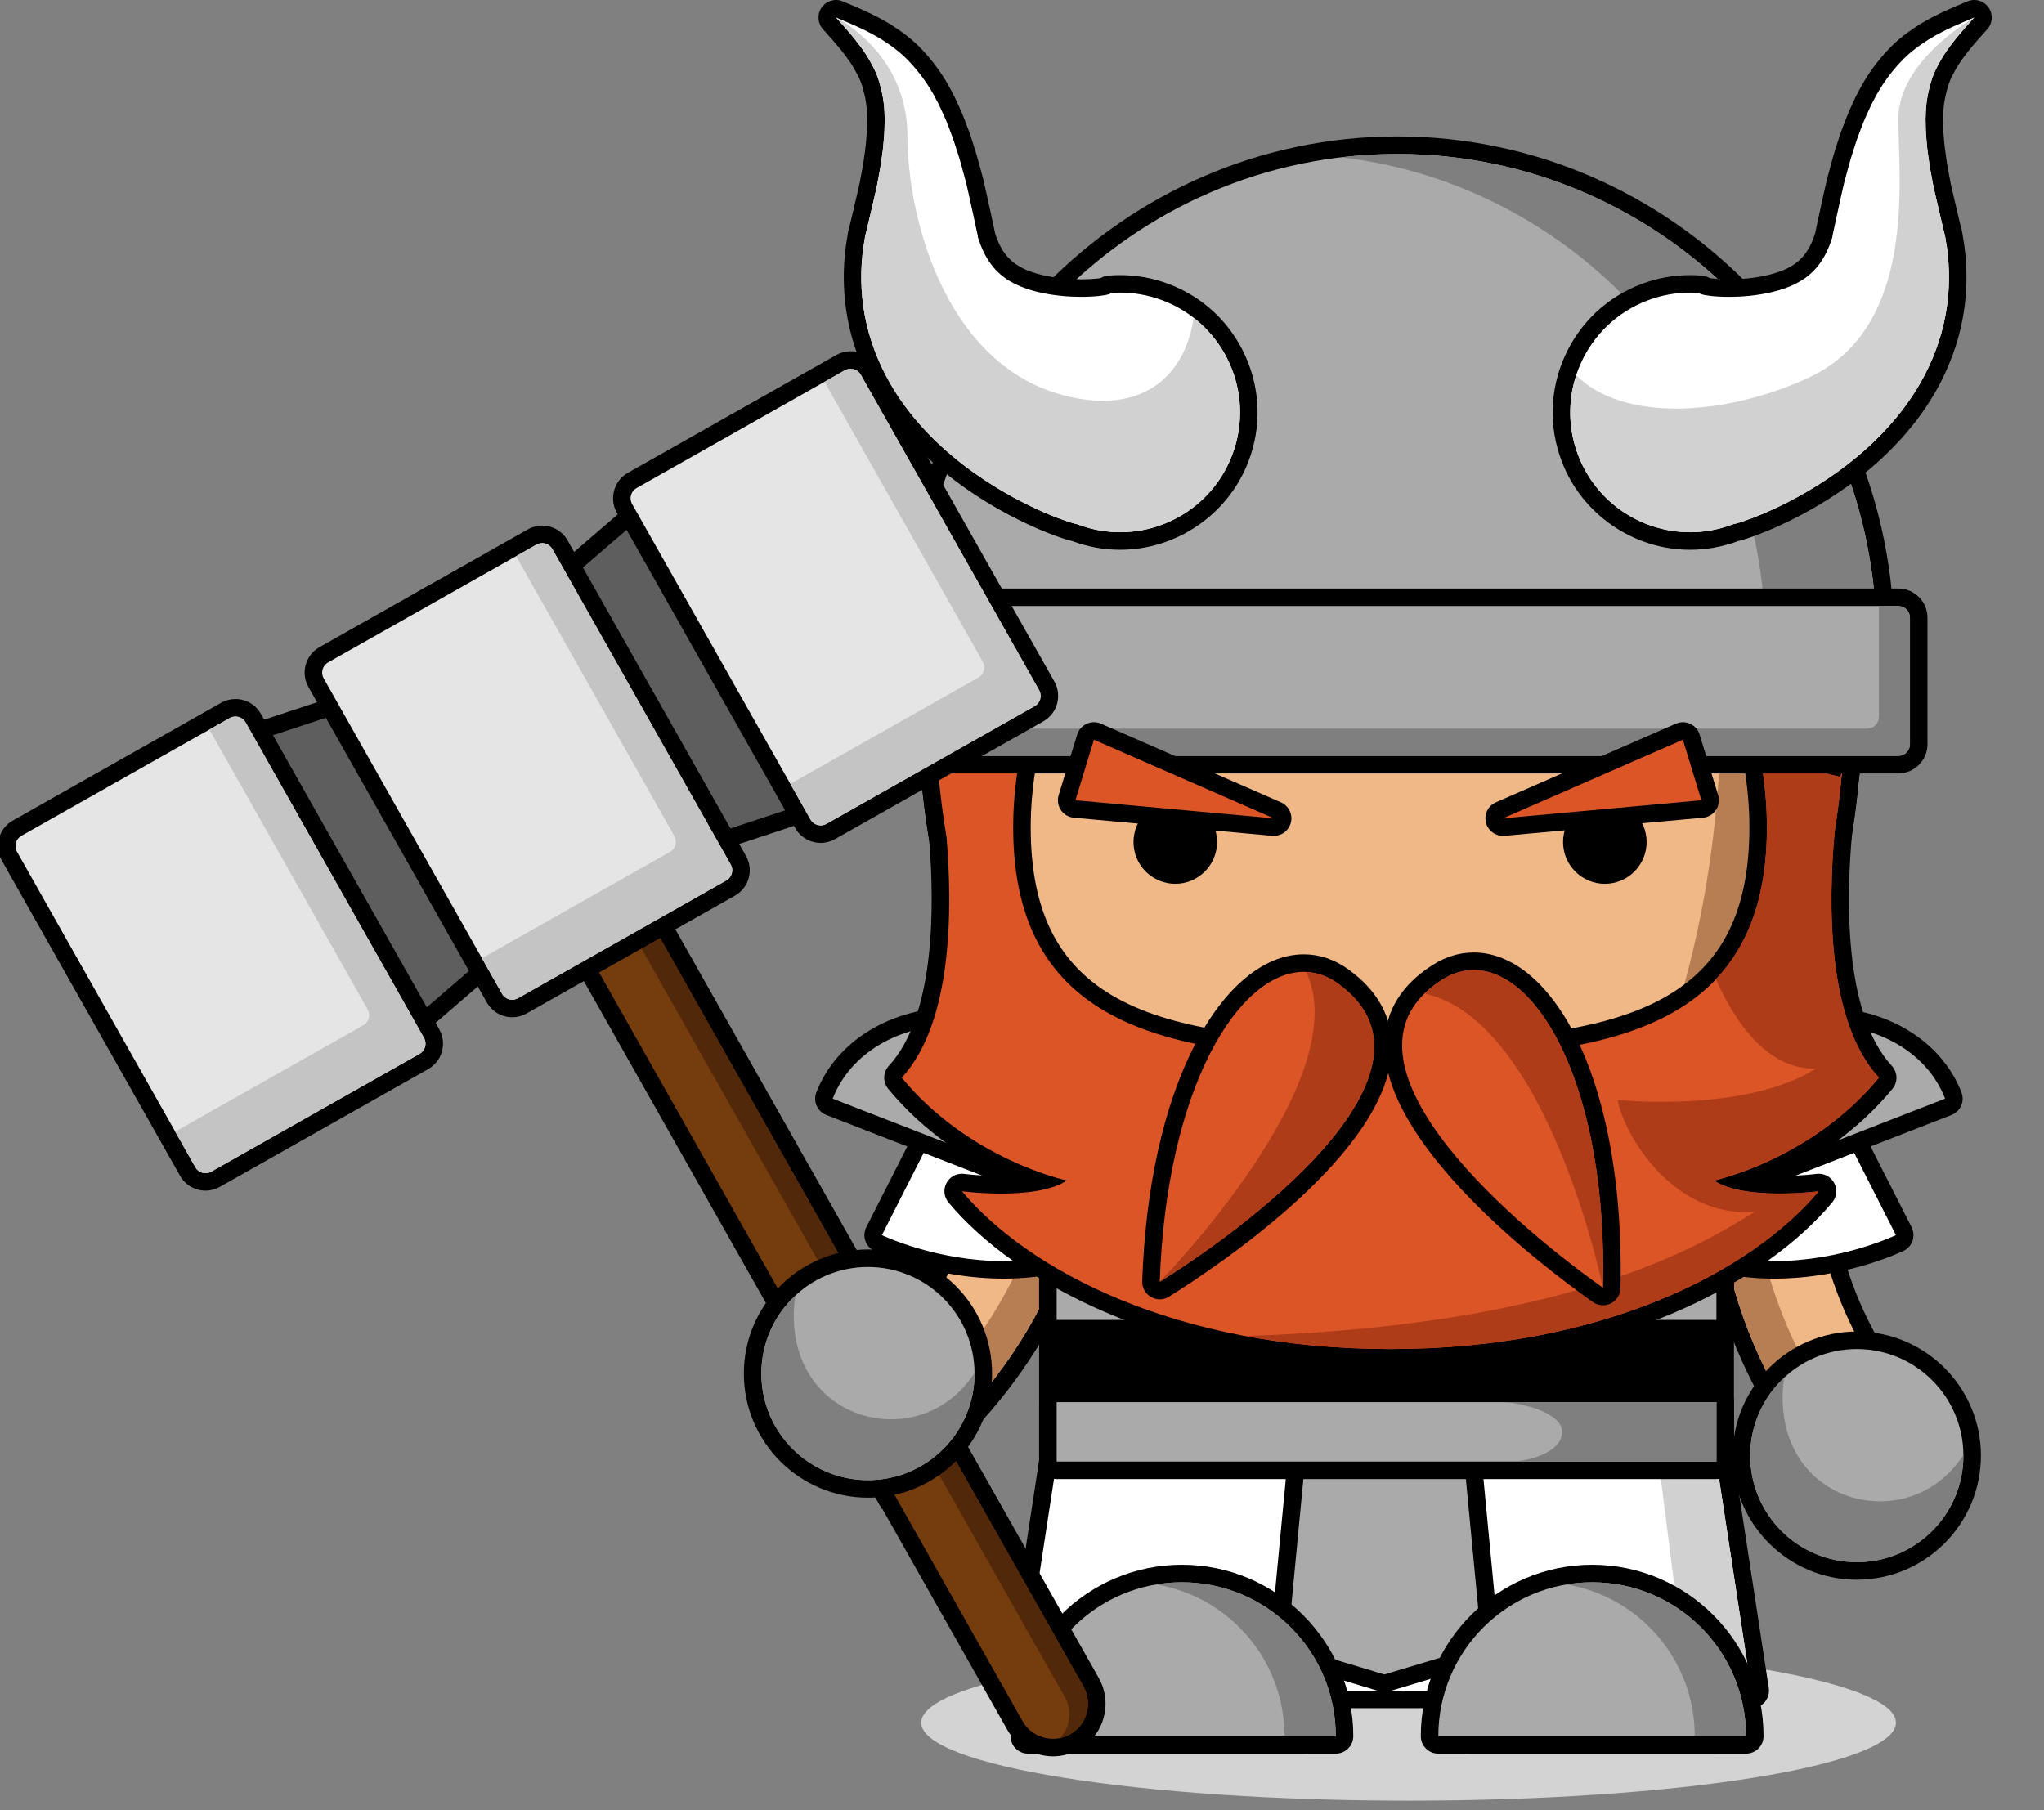<?xml version="1.0" standalone="no"?><!-- Generator: Gravit.io --><svg xmlns="http://www.w3.org/2000/svg" xmlns:xlink="http://www.w3.org/1999/xlink" style="isolation:isolate" viewBox="0 0 350 310" width="350" height="310"><rect x="0" y="0" width="350" height="310" fill="#808080" stroke="none"/><defs><clipPath id="_clipPath_r3i7T8o2gem48qRK1EP4cFWKeRiEnus9"><rect width="350" height="310"/></clipPath></defs><g clip-path="url(#_clipPath_r3i7T8o2gem48qRK1EP4cFWKeRiEnus9)"><g id="Group"><g id="Group"><path d=" M 315.993 257.026 C 302.644 242.457 287.935 218.013 293.667 184.303 L 293.918 182.824 L 313.159 186.097 L 312.907 187.576 C 308.636 212.707 319.354 231.287 329.097 242.448 L 329.953 243.429 L 317.132 258.268 L 315.993 257.026 Z " fill="rgb(239,184,134)"/><g id="Group"><path d=" M 295.145 184.554 L 311.428 187.325 C 307.002 213.368 318.418 232.496 327.967 243.434 L 317.099 256.012 C 304.946 242.747 289.386 218.427 295.145 184.554 Z  M 292.69 181.093 L 292.187 184.051 C 289.532 199.671 291.02 214.829 296.612 229.105 C 300.691 239.521 306.841 249.255 314.887 258.039 L 317.164 260.525 L 319.368 257.973 L 330.236 245.395 L 331.94 243.424 L 330.226 241.461 C 320.697 230.544 310.212 212.378 314.385 187.827 L 314.887 184.87 L 311.93 184.367 L 295.647 181.596 L 292.69 181.093 L 292.69 181.093 Z " fill="rgb(0,0,0)"/></g></g><g id="Group"><path d=" M 300.321 185.434 C 296.515 215.848 309.862 238.159 321.246 251.212 L 317.1 256.012 C 304.947 242.747 289.387 218.427 295.146 184.554 L 300.321 185.434 Z " fill="rgb(183,126,83)"/></g></g><g id="Group"><g id="Group"><path d=" M 141.706 239.184 L 142.734 238.384 C 154.426 229.284 168.489 213.088 169.087 187.604 L 169.122 186.105 L 188.633 186.558 L 188.599 188.058 C 187.8 222.242 168.702 243.434 152.821 255.192 L 151.466 256.196 L 141.706 239.184 Z " fill="rgb(239,184,134)"/><g id="Group"><path d=" M 170.586 187.639 L 187.099 188.023 C 186.296 222.374 166.386 243.282 151.928 253.987 L 143.656 239.568 C 155.115 230.65 169.967 214.049 170.586 187.639 Z  M 167.658 184.57 L 167.588 187.569 C 167.004 212.465 153.25 228.3 141.814 237.201 L 139.757 238.801 L 141.054 241.062 L 149.326 255.481 L 151.004 258.405 L 153.713 256.399 C 163.287 249.31 171.178 240.926 177.168 231.479 C 185.377 218.532 189.728 203.934 190.098 188.094 L 190.168 185.094 L 187.168 185.025 L 170.656 184.641 L 167.658 184.57 L 167.658 184.57 Z " fill="rgb(0,0,0)"/></g></g><g id="Group"><path d=" M 181.85 187.901 C 179.789 218.482 162.435 237.84 148.772 248.485 L 151.928 253.987 C 166.386 243.282 186.296 222.374 187.099 188.023 L 181.85 187.901 Z " fill="rgb(183,126,83)"/></g></g><g id="Group"><path d=" M 171.852 217.461 C 160.004 217.46 150.748 213.049 150.36 212.861 C 149.998 212.685 149.721 212.372 149.592 211.99 C 149.463 211.608 149.493 211.19 149.676 210.831 L 161.432 187.683 C 161.696 187.163 162.223 186.863 162.77 186.863 C 162.99 186.863 163.214 186.911 163.425 187.014 C 164.245 187.412 183.596 196.934 191.6 210.759 C 191.804 211.111 191.856 211.53 191.746 211.92 C 191.636 212.31 191.371 212.639 191.014 212.831 C 185.31 215.903 178.864 217.461 171.855 217.461 C 171.853 217.461 171.853 217.461 171.852 217.461 Z " fill="rgb(255,255,255)"/><path d=" M 162.769 188.363 C 162.769 188.363 182.436 197.924 190.302 211.511 C 184.103 214.849 177.673 215.961 171.852 215.961 C 160.211 215.961 151.013 211.511 151.013 211.511 L 162.769 188.363 Z  M 162.771 185.362 C 161.676 185.362 160.623 185.964 160.094 187.005 L 148.338 210.153 C 147.973 210.872 147.913 211.707 148.17 212.469 C 148.427 213.233 148.981 213.861 149.706 214.211 C 150.107 214.405 159.664 218.961 171.852 218.961 C 179.113 218.961 185.799 217.343 191.724 214.152 C 192.439 213.767 192.967 213.109 193.189 212.328 C 193.41 211.548 193.305 210.71 192.899 210.008 C 184.668 195.789 164.918 186.071 164.081 185.664 C 163.659 185.459 163.211 185.362 162.771 185.362 L 162.771 185.362 Z " fill="rgb(0,0,0)"/></g><g id="Group"><path d=" M 303.808 217.461 C 296.798 217.461 290.351 215.903 284.647 212.831 C 284.29 212.639 284.025 212.31 283.915 211.92 C 283.805 211.529 283.856 211.11 284.061 210.759 C 292.065 196.934 311.416 187.412 312.236 187.014 C 312.448 186.911 312.671 186.863 312.891 186.863 C 313.438 186.863 313.965 187.164 314.23 187.683 L 325.986 210.831 C 326.168 211.19 326.198 211.608 326.07 211.99 C 325.941 212.372 325.664 212.685 325.301 212.861 C 324.912 213.049 315.656 217.461 303.808 217.461 Z " fill="rgb(255,255,255)"/><path d=" M 312.891 188.363 L 324.647 211.511 C 324.647 211.511 315.449 215.961 303.808 215.961 C 297.987 215.961 291.557 214.849 285.358 211.511 C 293.224 197.923 312.891 188.363 312.891 188.363 Z  M 312.889 185.362 C 312.449 185.362 312.001 185.46 311.579 185.665 C 310.742 186.072 290.992 195.79 282.761 210.009 C 282.355 210.711 282.25 211.549 282.471 212.329 C 282.693 213.11 283.221 213.768 283.936 214.153 C 289.861 217.343 296.547 218.962 303.808 218.962 C 315.996 218.962 325.552 214.406 325.954 214.212 C 326.68 213.861 327.232 213.233 327.49 212.47 C 327.748 211.707 327.687 210.872 327.322 210.154 L 315.566 187.006 C 315.038 185.964 313.984 185.362 312.889 185.362 L 312.889 185.362 Z " fill="rgb(0,0,0)"/></g><g id="Group"><g id="Group"><g id="Group"><path d=" M 192.358 209.012 C 192.173 209.012 191.989 208.978 191.814 208.909 L 142.041 189.54 C 141.269 189.24 140.887 188.371 141.187 187.599 C 144.402 179.337 153.256 173.999 163.744 173.999 C 167.82 173.999 171.891 174.779 175.843 176.317 C 182.809 179.027 188.514 183.783 191.906 189.708 C 195.358 195.737 196.015 202.253 193.757 208.056 C 193.613 208.427 193.327 208.725 192.963 208.885 C 192.77 208.97 192.564 209.012 192.358 209.012 Z " fill="rgb(170,170,170)"/><path d=" M 163.743 175.499 C 167.499 175.499 171.435 176.211 175.298 177.715 C 189.043 183.063 196.68 196.404 192.358 207.512 L 142.585 188.143 C 145.692 180.158 154.134 175.499 163.743 175.499 Z  M 163.743 172.499 C 152.632 172.499 143.229 178.213 139.788 187.055 C 139.187 188.599 139.952 190.338 141.496 190.939 L 191.269 210.308 C 191.62 210.444 191.988 210.512 192.357 210.512 C 192.769 210.512 193.18 210.427 193.565 210.258 C 194.293 209.938 194.864 209.341 195.153 208.6 C 197.579 202.367 196.887 195.393 193.206 188.963 C 189.644 182.741 183.671 177.753 176.386 174.919 C 172.26 173.314 168.006 172.499 163.743 172.499 L 163.743 172.499 Z " fill="rgb(0,0,0)"/></g></g></g><g id="Group"><path d=" M 317.946 269.023 C 307.054 269.023 298.194 260.163 298.194 249.271 C 298.194 238.38 307.054 229.52 317.946 229.52 C 328.838 229.52 337.698 238.38 337.698 249.271 C 337.698 260.162 328.837 269.023 317.946 269.023 Z " fill="rgb(170,170,170)"/><g id="Group"><path d=" M 317.946 231.02 C 328.026 231.02 336.198 239.191 336.198 249.271 C 336.198 259.351 328.026 267.523 317.946 267.523 C 307.866 267.523 299.694 259.351 299.694 249.271 C 299.694 239.191 307.866 231.02 317.946 231.02 Z  M 317.946 228.02 C 306.227 228.02 296.694 237.553 296.694 249.271 C 296.694 260.99 306.227 270.523 317.946 270.523 C 329.665 270.523 339.198 260.99 339.198 249.271 C 339.198 237.553 329.664 228.02 317.946 228.02 L 317.946 228.02 Z " fill="rgb(0,0,0)"/></g></g><path d=" M 336.198 249.271 C 336.198 249.238 336.194 249.204 336.194 249.169 C 330.311 258.122 319.96 258.739 313.325 254.759 C 306.258 250.521 304.478 242.551 305.512 235.937 C 301.94 239.269 299.694 244.001 299.694 249.271 C 299.694 259.351 307.866 267.523 317.946 267.523 C 328.026 267.523 336.198 259.351 336.198 249.271 Z " fill="rgb(127,127,127)"/><g id="Group"><g id="Group"><g id="Group"><path d=" M 283.295 209.012 C 283.089 209.012 282.883 208.97 282.691 208.885 C 282.327 208.725 282.041 208.427 281.897 208.056 C 279.638 202.253 280.295 195.738 283.748 189.708 C 287.14 183.783 292.845 179.027 299.811 176.317 C 303.763 174.779 307.833 173.999 311.911 173.999 C 322.398 173.999 331.253 179.337 334.467 187.599 C 334.768 188.371 334.386 189.241 333.613 189.54 L 283.84 208.909 C 283.664 208.978 283.48 209.012 283.295 209.012 Z " fill="rgb(170,170,170)"/><path d=" M 311.911 175.499 C 321.519 175.499 329.962 180.157 333.069 188.143 L 283.296 207.512 C 278.974 196.405 286.61 183.063 300.356 177.715 C 304.218 176.211 308.154 175.499 311.911 175.499 Z  M 311.911 172.499 L 311.911 172.499 C 307.647 172.499 303.393 173.313 299.267 174.919 C 291.982 177.753 286.008 182.741 282.447 188.963 C 278.765 195.393 278.074 202.366 280.5 208.6 C 280.789 209.341 281.36 209.938 282.088 210.258 C 282.473 210.427 282.884 210.512 283.296 210.512 C 283.665 210.512 284.033 210.444 284.384 210.308 L 334.157 190.939 C 335.701 190.338 336.466 188.599 335.865 187.055 C 332.424 178.213 323.021 172.499 311.911 172.499 L 311.911 172.499 Z " fill="rgb(0,0,0)"/></g></g></g><g id="Group"><path d=" M 185.934 259.523 C 182.35 259.523 179.434 256.607 179.434 253.023 L 179.434 185.669 C 179.434 182.085 182.35 179.169 185.934 179.169 L 288.895 178.196 C 292.493 178.196 295.409 181.112 295.409 184.696 L 295.409 253.022 C 295.409 256.606 292.493 259.522 288.909 259.522 L 185.934 259.522 L 185.934 259.523 Z " fill="rgb(0,0,0)"/><g id="Group"><path d=" M 288.909 179.697 C 291.671 179.697 293.909 181.935 293.909 184.697 L 293.909 253.023 C 293.909 255.785 291.671 258.023 288.909 258.023 L 185.934 258.023 C 183.172 258.023 180.934 255.785 180.934 253.023 L 180.934 185.669 C 180.934 182.907 183.172 180.669 185.934 180.669 L 288.909 179.697 Z  M 288.909 176.697 C 288.899 176.697 288.89 176.697 288.881 176.697 L 185.906 177.67 C 181.523 177.67 177.934 181.259 177.934 185.67 L 177.934 253.024 C 177.934 257.435 181.523 261.024 185.934 261.024 L 288.909 261.024 C 293.32 261.024 296.909 257.435 296.909 253.024 L 296.909 184.698 C 296.909 180.285 293.32 176.697 288.909 176.697 L 288.909 176.697 Z " fill="rgb(0,0,0)"/></g></g><path d=" M 157.741 295.004 C 157.741 287.632 195.135 281.646 241.194 281.646 C 287.253 281.646 324.647 287.632 324.647 295.004 C 324.647 302.376 287.253 308.362 241.194 308.362 C 195.135 308.362 157.741 302.376 157.741 295.004 Z " fill="rgb(211,211,211)"/><g id="Group"><path d=" M 251.459 298.808 C 250.631 298.808 249.959 298.136 249.959 297.308 L 249.959 277.377 C 249.959 270.464 244.334 264.839 237.421 264.839 C 230.508 264.839 224.883 270.464 224.883 277.377 L 224.883 297.308 C 224.883 298.136 224.211 298.808 223.383 298.808 L 180.934 298.808 C 180.106 298.808 179.434 298.136 179.434 297.308 L 179.434 250.284 C 179.434 249.456 180.106 248.784 180.934 248.784 L 293.909 248.784 C 294.737 248.784 295.409 249.456 295.409 250.284 L 295.409 297.308 C 295.409 298.136 294.737 298.808 293.909 298.808 L 251.459 298.808 Z " fill="rgb(0,0,0)"/><path d=" M 293.909 250.284 L 293.909 297.308 L 251.46 297.308 L 251.46 277.377 C 251.46 269.624 245.175 263.339 237.422 263.339 C 229.669 263.339 223.384 269.624 223.384 277.377 L 223.384 297.308 L 180.935 297.308 L 180.935 250.284 L 293.909 250.284 Z  M 293.909 247.284 L 180.934 247.284 C 179.277 247.284 177.934 248.627 177.934 250.284 L 177.934 297.308 C 177.934 298.965 179.277 300.308 180.934 300.308 L 223.383 300.308 C 225.04 300.308 226.383 298.965 226.383 297.308 L 226.383 277.377 C 226.383 271.29 231.334 266.339 237.421 266.339 C 243.508 266.339 248.459 271.29 248.459 277.377 L 248.459 297.308 C 248.459 298.965 249.802 300.308 251.459 300.308 L 293.908 300.308 C 295.565 300.308 296.908 298.965 296.908 297.308 L 296.908 250.284 C 296.909 248.626 295.566 247.284 293.909 247.284 L 293.909 247.284 Z " fill="rgb(0,0,0)"/></g><g id="Group"><path d=" M 174.934 291.023 C 174.496 291.023 174.08 290.832 173.796 290.501 C 173.511 290.169 173.385 289.73 173.451 289.297 L 179.451 250.058 C 179.562 249.326 180.192 248.785 180.933 248.785 L 293.908 248.785 C 294.649 248.785 295.279 249.326 295.39 250.058 L 301.39 289.297 C 301.456 289.73 301.33 290.169 301.045 290.501 C 300.761 290.832 300.345 291.023 299.907 291.023 L 174.934 291.023 Z " fill="rgb(255,255,255)"/><g id="Group"><path d=" M 293.909 250.284 L 299.909 289.523 L 174.934 289.523 L 180.934 250.284 L 293.909 250.284 Z  M 293.909 247.284 L 180.934 247.284 C 179.453 247.284 178.193 248.366 177.968 249.831 L 171.968 289.07 C 171.836 289.934 172.088 290.814 172.657 291.477 C 173.227 292.141 174.058 292.523 174.933 292.523 L 299.908 292.523 C 300.783 292.523 301.614 292.141 302.184 291.477 C 302.753 290.814 303.005 289.934 302.873 289.07 L 296.873 249.831 C 296.65 248.366 295.39 247.284 293.909 247.284 L 293.909 247.284 Z " fill="rgb(0,0,0)"/></g></g><g id="Group"><path d=" M 293.909 250.284 L 284.021 250.284 L 288.97 289.523 L 299.909 289.523 L 293.909 250.284 Z " fill="rgb(209,209,209)"/></g><g id="Group"><path d=" M 238.03 131.355 C 229.348 131.355 222.286 124.292 222.286 115.611 C 222.286 106.93 229.349 99.867 238.03 99.867 C 246.711 99.867 253.774 106.93 253.774 115.611 C 253.774 124.292 246.711 131.355 238.03 131.355 Z " fill="rgb(229,229,229)"/><path d=" M 238.03 101.367 C 245.896 101.367 252.274 107.745 252.274 115.611 C 252.274 123.477 245.896 129.855 238.03 129.855 C 230.164 129.855 223.786 123.477 223.786 115.611 C 223.786 107.745 230.163 101.367 238.03 101.367 Z  M 238.03 98.367 C 228.521 98.367 220.786 106.103 220.786 115.611 C 220.786 125.119 228.521 132.855 238.03 132.855 C 247.539 132.855 255.274 125.119 255.274 115.611 C 255.274 106.103 247.538 98.367 238.03 98.367 L 238.03 98.367 Z " fill="rgb(0,0,0)"/></g><g id="Group"><path d=" M 180.934 227.532 C 180.106 227.532 179.434 226.86 179.434 226.032 L 179.434 188.363 C 179.434 187.535 180.106 186.863 180.934 186.863 L 293.909 186.863 C 294.737 186.863 295.409 187.535 295.409 188.363 L 295.409 226.032 C 295.409 226.86 294.737 227.532 293.909 227.532 L 180.934 227.532 Z " fill="rgb(170,170,170)"/><g id="Group"><path d=" M 293.909 188.363 L 293.909 226.032 L 180.934 226.032 L 180.934 188.363 L 293.909 188.363 Z  M 293.909 185.363 L 180.934 185.363 C 179.277 185.363 177.934 186.706 177.934 188.363 L 177.934 226.032 C 177.934 227.689 179.277 229.032 180.934 229.032 L 293.909 229.032 C 295.566 229.032 296.909 227.689 296.909 226.032 L 296.909 188.363 C 296.909 186.705 295.566 185.363 293.909 185.363 L 293.909 185.363 Z " fill="rgb(0,0,0)"/></g></g><g id="Group"><path d=" M 238.03 227.532 C 194.24 227.532 158.614 179.117 158.614 119.606 C 158.614 79.323 194.24 46.55 238.03 46.55 C 281.82 46.55 317.446 79.322 317.446 119.606 C 317.446 179.117 281.82 227.532 238.03 227.532 Z " fill="rgb(239,184,134)"/><path d=" M 238.03 48.05 C 281.061 48.05 315.946 80.087 315.946 119.606 C 315.946 178.383 281.061 226.032 238.03 226.032 C 194.998 226.032 160.114 178.384 160.114 119.606 C 160.114 80.087 194.997 48.05 238.03 48.05 Z  M 238.03 45.05 C 193.413 45.05 157.114 78.495 157.114 119.606 C 157.114 148.666 165.425 176.021 180.514 196.632 C 195.81 217.526 216.236 229.031 238.03 229.031 C 259.823 229.031 280.249 217.525 295.546 196.632 C 310.636 176.021 318.946 148.665 318.946 119.606 C 318.946 78.495 282.647 45.05 238.03 45.05 L 238.03 45.05 Z " fill="rgb(0,0,0)"/></g><g id="Group"><path d=" M 238.03 48.05 C 269.358 48.05 294.755 80.087 294.755 119.606 C 294.755 178.383 269.359 226.032 238.03 226.032 C 281.061 226.032 315.946 178.384 315.946 119.606 C 315.946 80.087 281.061 48.05 238.03 48.05 Z " fill="rgb(183,126,83)"/></g><path d=" M 194.092 144.196 C 194.092 140.247 197.298 137.041 201.247 137.041 C 205.196 137.041 208.402 140.247 208.402 144.196 C 208.402 148.145 205.196 151.351 201.247 151.351 C 197.298 151.351 194.092 148.145 194.092 144.196 Z " fill="rgb(0,0,0)"/><path d=" M 267.646 144.196 C 267.646 140.247 270.852 137.041 274.801 137.041 C 278.75 137.041 281.956 140.247 281.956 144.196 C 281.956 148.145 278.75 151.351 274.801 151.351 C 270.852 151.351 267.646 148.145 267.646 144.196 Z " fill="rgb(0,0,0)"/><g id="Group"><path d=" M 237.037 288.25 C 236.891 288.25 236.745 288.229 236.603 288.186 L 220.037 283.186 C 219.353 282.98 218.909 282.32 218.977 281.608 L 221.977 250.141 C 222.05 249.371 222.697 248.784 223.47 248.784 L 250.72 248.784 C 251.493 248.784 252.14 249.372 252.213 250.141 L 255.213 281.608 C 255.281 282.321 254.836 282.982 254.15 283.187 L 237.466 288.187 C 237.327 288.229 237.182 288.25 237.037 288.25 Z " fill="rgb(170,170,170)"/><g id="Group"><path d=" M 250.72 250.284 L 253.72 281.751 L 237.036 286.751 L 220.47 281.751 L 223.47 250.284 L 250.72 250.284 Z  M 250.72 247.284 L 223.47 247.284 C 221.923 247.284 220.63 248.46 220.484 249.999 L 217.484 281.466 C 217.348 282.889 218.235 284.21 219.603 284.623 L 236.169 289.623 C 236.452 289.708 236.744 289.751 237.036 289.751 C 237.326 289.751 237.616 289.709 237.897 289.625 L 254.581 284.625 C 255.952 284.214 256.842 282.892 256.706 281.466 L 253.706 249.999 C 253.56 248.459 252.267 247.284 250.72 247.284 L 250.72 247.284 Z " fill="rgb(0,0,0)"/></g></g><g id="Group"><path d=" M 180.934 251.784 C 180.106 251.784 179.434 251.112 179.434 250.284 L 179.434 240.107 C 179.434 239.279 180.106 238.607 180.934 238.607 L 293.909 238.607 C 294.737 238.607 295.409 239.279 295.409 240.107 L 295.409 250.284 C 295.409 251.112 294.737 251.784 293.909 251.784 L 180.934 251.784 Z " fill="rgb(170,170,170)"/><g id="Group"><path d=" M 293.909 240.107 L 293.909 250.284 L 180.934 250.284 L 180.934 240.107 L 293.909 240.107 Z  M 293.909 237.107 L 180.934 237.107 C 179.277 237.107 177.934 238.45 177.934 240.107 L 177.934 250.284 C 177.934 251.941 179.277 253.284 180.934 253.284 L 293.909 253.284 C 295.566 253.284 296.909 251.941 296.909 250.284 L 296.909 240.107 C 296.909 238.45 295.566 237.107 293.909 237.107 L 293.909 237.107 Z " fill="rgb(0,0,0)"/></g></g><g id="Group"><path d=" M 176.039 298.808 C 175.211 298.808 174.539 298.136 174.539 297.308 C 174.539 281.954 187.029 269.464 202.383 269.464 C 217.737 269.464 230.227 281.954 230.227 297.308 C 230.227 298.136 229.555 298.808 228.727 298.808 L 176.039 298.808 Z " fill="rgb(170,170,170)"/><g id="Group"><path d=" M 202.383 270.964 C 216.932 270.964 228.727 282.759 228.727 297.308 L 176.039 297.308 C 176.039 282.759 187.834 270.964 202.383 270.964 Z  M 202.383 267.964 C 186.202 267.964 173.039 281.127 173.039 297.308 C 173.039 298.965 174.382 300.308 176.039 300.308 L 228.727 300.308 C 230.384 300.308 231.727 298.965 231.727 297.308 C 231.727 281.127 218.564 267.964 202.383 267.964 L 202.383 267.964 Z " fill="rgb(0,0,0)"/></g></g><g id="Group"><path d=" M 246.289 298.808 C 245.461 298.808 244.789 298.136 244.789 297.308 C 244.789 281.954 257.279 269.464 272.633 269.464 C 287.987 269.464 300.477 281.954 300.477 297.308 C 300.477 298.136 299.805 298.808 298.977 298.808 L 246.289 298.808 Z " fill="rgb(170,170,170)"/><g id="Group"><path d=" M 272.633 270.964 C 287.182 270.964 298.977 282.759 298.977 297.308 L 246.289 297.308 C 246.289 282.759 258.084 270.964 272.633 270.964 Z  M 272.633 267.964 C 256.452 267.964 243.289 281.127 243.289 297.308 C 243.289 298.965 244.632 300.308 246.289 300.308 L 298.977 300.308 C 300.634 300.308 301.977 298.965 301.977 297.308 C 301.977 281.127 288.814 267.964 272.633 267.964 L 272.633 267.964 Z " fill="rgb(0,0,0)"/></g></g><g id="Group"><path d=" M 202.383 270.964 C 200.886 270.964 199.421 271.095 197.992 271.335 C 210.45 273.427 219.945 284.255 219.945 297.308 L 228.726 297.308 C 228.727 282.759 216.932 270.964 202.383 270.964 Z " fill="rgb(127,127,127)"/></g><g id="Group"><path d=" M 272.633 270.964 C 271.136 270.964 269.671 271.095 268.242 271.335 C 280.7 273.427 290.195 284.255 290.195 297.308 L 298.976 297.308 C 298.977 282.759 287.182 270.964 272.633 270.964 Z " fill="rgb(127,127,127)"/></g><g id="Group"><path d=" M 302.197 148.2 L 302.197 148.2 C 302.191 148.255 302.18 148.305 302.175 148.36 C 302.024 149.633 301.819 150.848 301.58 152.026 C 301.497 152.436 301.419 152.85 301.325 153.249 C 301.325 153.249 301.324 153.255 301.323 153.257 C 301.27 153.484 301.217 153.71 301.16 153.933 C 301.16 153.933 301.159 153.935 301.159 153.937 C 301.087 154.223 301 154.494 300.923 154.775 C 300.788 155.259 300.663 155.754 300.512 156.222 C 300.512 156.222 300.512 156.224 300.511 156.226 C 300.301 156.876 300.066 157.499 299.824 158.117 C 299.435 159.114 299.013 160.075 298.549 160.989 L 298.548 160.99 C 298.226 161.623 297.888 162.238 297.529 162.833 C 297.528 162.834 297.527 162.836 297.526 162.838 C 297.463 162.942 297.394 163.042 297.33 163.146 C 297.324 163.155 297.319 163.163 297.314 163.17 C 297.01 163.656 296.695 164.131 296.368 164.593 L 296.368 164.593 C 296.022 165.081 295.656 165.547 295.284 166.008 C 295.171 166.148 295.064 166.294 294.949 166.432 C 294.945 166.436 294.942 166.44 294.938 166.445 C 294.602 166.844 294.247 167.224 293.891 167.603 C 293.708 167.795 293.535 167.999 293.348 168.186 L 293.347 168.186 C 293.093 168.442 292.826 168.682 292.562 168.928 C 292.313 169.16 292.066 169.395 291.809 169.619 C 291.803 169.624 291.797 169.629 291.791 169.635 C 291.647 169.76 291.505 169.885 291.358 170.008 L 291.356 170.01 C 291.213 170.129 291.06 170.239 290.916 170.356 C 290.46 170.723 290 171.086 289.52 171.43 C 289.517 171.432 289.514 171.434 289.511 171.436 C 289.267 171.611 289.011 171.774 288.76 171.944 C 288.35 172.22 287.94 172.497 287.514 172.757 C 287.513 172.758 287.512 172.758 287.512 172.758 C 287.054 173.039 286.587 173.31 286.113 173.572 C 286.111 173.573 286.109 173.574 286.107 173.576 C 285.964 173.654 285.826 173.736 285.682 173.814 C 285.679 173.815 285.677 173.816 285.674 173.818 C 285.07 174.141 284.45 174.451 283.819 174.748 C 283.817 174.749 283.815 174.75 283.813 174.751 C 283.63 174.836 283.444 174.917 283.259 175 L 283.258 175.001 C 283.245 175.007 283.233 175.012 283.22 175.018 C 281.842 175.639 280.41 176.206 278.916 176.713 C 278.902 176.717 278.889 176.722 278.875 176.727 C 278.385 176.892 277.884 177.046 277.382 177.2 C 276.997 177.318 276.613 177.436 276.221 177.549 C 276.219 177.55 276.217 177.55 276.215 177.551 C 275.662 177.708 275.103 177.86 274.537 178.005 C 274.517 178.01 274.499 178.015 274.48 178.02 C 272.539 178.515 270.522 178.939 268.436 179.298 C 268.432 179.298 268.427 179.299 268.423 179.3 C 267.705 179.423 266.98 179.54 266.246 179.65 C 266.24 179.651 266.234 179.652 266.228 179.653 C 266.137 179.666 266.048 179.681 265.957 179.695 C 265.953 179.696 265.949 179.697 265.945 179.697 C 265.938 179.697 265.931 179.699 265.924 179.7 L 265.923 179.7 C 268.925 201.226 264.236 214.122 255.058 223.477 C 286.723 213.831 311.122 177.868 315.305 133.261 C 315.305 133.208 315.308 133.157 315.308 133.103 C 312.99 132.503 310.676 131.94 308.369 131.41 C 306.059 130.879 303.756 130.383 301.459 129.915 C 302.165 133.738 302.553 137.673 302.553 141.701 C 302.556 143.996 302.431 146.157 302.197 148.2 Z " fill="rgb(209,209,209)"/></g><g id="Group"><path d=" M 238.03 232.52 C 200.171 232.52 174.741 218.286 163.566 204.964 C 163.169 204.49 163.103 203.821 163.4 203.279 C 163.666 202.794 164.172 202.5 164.715 202.5 C 164.779 202.5 164.845 202.504 164.91 202.513 C 164.939 202.517 167.877 202.897 171.427 202.897 C 173.965 202.897 176.16 202.709 177.959 202.345 C 172.087 200.316 161.516 195.526 153.25 185.509 C 152.772 184.93 152.796 184.087 153.306 183.535 C 161.777 174.372 161.508 154.587 160.586 143.565 C 159.958 139.794 159.476 135.963 159.152 132.178 C 159.083 131.363 159.679 130.643 160.492 130.558 C 162.199 130.382 166.962 129.82 174.306 128.423 C 174.4 128.405 174.494 128.397 174.586 128.397 C 174.979 128.397 175.36 128.551 175.644 128.834 C 175.996 129.184 176.152 129.684 176.061 130.17 C 175.351 134.01 174.991 137.888 174.991 141.697 C 174.991 176.82 204.806 179.729 238.023 179.729 C 271.24 179.729 301.055 176.82 301.055 141.697 C 301.055 137.897 300.696 134.024 299.987 130.183 C 299.896 129.693 300.055 129.19 300.411 128.84 C 300.694 128.562 301.072 128.41 301.462 128.41 C 301.562 128.41 301.661 128.42 301.761 128.44 C 305.974 129.297 310.157 130.249 314.214 131.273 C 314.486 130.822 314.977 130.55 315.497 130.55 C 315.634 130.55 315.773 130.569 315.912 130.609 C 316.654 130.823 317.113 131.566 316.972 132.325 C 316.97 132.333 316.913 132.642 316.822 133.192 C 316.821 133.208 316.82 133.225 316.818 133.241 C 316.531 136.334 316.137 139.458 315.649 142.527 C 314.617 153.848 314.188 174.177 322.838 183.535 C 323.348 184.087 323.371 184.93 322.894 185.509 C 314.628 195.526 304.057 200.316 298.185 202.345 C 299.984 202.709 302.179 202.897 304.717 202.897 C 308.266 202.897 311.204 202.517 311.234 202.513 C 311.299 202.504 311.365 202.5 311.429 202.5 C 311.971 202.5 312.479 202.794 312.744 203.279 C 313.041 203.821 312.975 204.49 312.578 204.964 C 301.403 218.285 275.974 232.52 238.114 232.52 L 238.03 232.52 Z " fill="rgb(219,85,38)"/><g id="Group"><path d=" M 174.587 129.898 C 173.879 133.725 173.491 137.666 173.491 141.698 C 173.491 177.338 202.383 181.23 238.023 181.23 C 273.663 181.23 302.555 177.337 302.555 141.698 C 302.555 137.67 302.167 133.735 301.461 129.912 C 305.982 130.832 310.533 131.872 315.102 133.05 L 315.497 132.052 C 315.497 132.052 315.427 132.429 315.316 133.102 C 315.319 133.103 315.321 133.103 315.324 133.104 C 315.034 136.228 314.643 139.308 314.159 142.342 C 313.03 154.677 312.804 174.892 321.736 184.555 C 310.09 198.668 293.462 202.163 293.462 202.163 C 296.176 203.959 300.826 204.397 304.717 204.397 C 308.417 204.397 311.429 204.001 311.429 204.001 C 300.105 217.501 274.805 231.021 238.115 231.021 L 238.03 231.021 C 201.34 231.021 176.04 217.501 164.716 204.001 C 164.716 204.001 167.727 204.397 171.428 204.397 C 175.318 204.397 179.97 203.959 182.683 202.163 C 182.683 202.163 166.054 198.668 154.409 184.555 C 163.095 175.159 163.12 155.784 162.077 143.38 C 161.458 139.673 160.976 135.895 160.648 132.052 C 162.195 131.891 167.075 131.327 174.587 129.898 Z  M 174.587 126.898 C 174.4 126.898 174.213 126.916 174.026 126.951 C 166.738 128.337 162.025 128.893 160.338 129.068 C 158.711 129.236 157.518 130.677 157.657 132.307 C 157.982 136.112 158.466 139.961 159.095 143.752 C 159.992 154.539 160.269 173.793 152.203 182.519 C 151.184 183.621 151.137 185.307 152.092 186.464 C 158.281 193.965 165.738 198.616 171.668 201.397 C 171.588 201.397 171.507 201.398 171.426 201.398 C 167.962 201.398 165.134 201.031 165.106 201.027 C 164.975 201.01 164.843 201.002 164.713 201.002 C 163.629 201.002 162.615 201.591 162.084 202.559 C 161.489 203.644 161.62 204.983 162.416 205.93 C 173.807 219.511 199.653 234.022 238.029 234.022 L 238.114 234.022 C 276.49 234.022 302.336 219.511 313.727 205.93 C 314.522 204.983 314.654 203.644 314.058 202.559 C 313.527 201.591 312.513 201.002 311.429 201.002 C 311.299 201.002 311.168 201.011 311.036 201.027 C 311.01 201.031 308.156 201.398 304.716 201.398 C 304.635 201.398 304.554 201.397 304.474 201.397 C 310.404 198.617 317.861 193.965 324.049 186.464 C 325.005 185.307 324.957 183.62 323.939 182.519 C 315.695 173.6 316.131 153.797 317.137 142.715 C 317.627 139.63 318.022 136.49 318.311 133.382 C 318.311 133.381 318.311 133.379 318.311 133.377 C 318.392 132.893 318.443 132.618 318.446 132.603 C 318.728 131.084 317.811 129.599 316.327 129.171 C 316.051 129.092 315.771 129.054 315.496 129.054 C 314.864 129.054 314.254 129.255 313.75 129.615 C 309.931 128.664 306.009 127.779 302.06 126.975 C 301.862 126.934 301.662 126.915 301.462 126.915 C 300.684 126.915 299.927 127.218 299.36 127.774 C 298.648 128.473 298.331 129.479 298.511 130.46 C 299.203 134.21 299.555 137.993 299.555 141.701 C 299.555 172.411 277.929 178.233 238.023 178.233 C 198.117 178.233 176.491 172.411 176.491 141.701 C 176.491 137.984 176.843 134.198 177.537 130.447 C 177.717 129.473 177.405 128.473 176.703 127.775 C 176.136 127.206 175.372 126.898 174.587 126.898 L 174.587 126.898 Z " fill="rgb(0,0,0)"/></g></g><g id="Group"><path d=" M 198.584 221.008 C 198.325 221.008 198.066 220.942 197.835 220.808 C 197.355 220.531 197.065 220.011 197.085 219.456 C 198.256 185.324 211.303 164.928 223.239 164.928 C 225.604 164.928 227.862 165.688 229.95 167.186 C 234.653 170.558 236.958 174.775 236.803 179.719 C 236.263 196.856 205.534 216.93 199.38 220.78 C 199.137 220.932 198.861 221.008 198.584 221.008 Z " fill="rgb(219,85,38)"/><g id="Group"><path d=" M 223.241 166.428 C 225.253 166.428 227.223 167.075 229.077 168.405 C 248.875 182.6 216.788 208.121 198.585 219.509 C 199.729 186.15 212.127 166.428 223.241 166.428 Z  M 223.24 163.428 C 216.399 163.428 209.569 169.14 204.501 179.098 C 199.218 189.478 196.135 203.416 195.587 219.406 C 195.549 220.514 196.126 221.553 197.087 222.107 C 197.551 222.375 198.068 222.508 198.585 222.508 C 199.138 222.508 199.69 222.356 200.176 222.051 C 208.982 216.543 237.753 197.214 238.303 179.766 C 238.476 174.29 235.96 169.648 230.825 165.966 C 228.477 164.283 225.924 163.428 223.24 163.428 L 223.24 163.428 Z " fill="rgb(0,0,0)"/></g></g><path d=" M 229.077 168.405 C 227.357 167.171 225.534 166.544 223.673 166.46 C 232.391 185.001 198.585 219.509 198.585 219.509 C 216.788 208.12 248.874 182.6 229.077 168.405 Z " fill="rgb(175,60,25)"/><g id="Group"><path d=" M 157.148 111.466 C 156.319 111.466 155.648 110.795 155.648 109.966 C 155.648 63.039 193.153 24.861 239.253 24.861 C 285.353 24.861 322.858 63.039 322.858 109.966 C 322.858 110.795 322.186 111.466 321.358 111.466 L 157.148 111.466 Z " fill="rgb(170,170,170)"/><g id="Group"><path d=" M 239.253 26.361 C 284.599 26.361 321.358 63.793 321.358 109.966 L 157.148 109.966 C 157.148 63.792 193.908 26.361 239.253 26.361 Z  M 239.253 23.361 C 192.325 23.361 154.148 62.212 154.148 109.966 C 154.148 111.623 155.491 112.966 157.148 112.966 L 321.359 112.966 C 323.016 112.966 324.359 111.623 324.359 109.966 C 324.359 62.212 286.181 23.361 239.253 23.361 L 239.253 23.361 Z " fill="rgb(0,0,0)"/></g></g><g id="Group"><path d=" M 239.253 26.361 C 236.025 26.361 232.849 26.571 229.719 26.94 C 270.57 31.753 302.289 67.079 302.289 109.966 L 321.358 109.966 C 321.359 63.792 284.599 26.361 239.253 26.361 Z " fill="rgb(127,127,127)"/></g><g id="Group"><path d=" M 289.395 92.65 C 280.309 92.65 272.038 86.943 268.812 78.447 C 264.502 67.099 270.228 54.361 281.577 50.051 C 284.092 49.096 286.721 48.613 289.389 48.613 C 289.954 48.613 290.517 48.635 291.077 48.678 L 291.304 48.701 C 291.608 48.734 291.902 48.858 292.143 49.047 C 292.376 49.092 292.689 49.141 293.101 49.188 C 293.712 49.256 294.731 49.338 296.087 49.338 L 296.087 49.338 C 297.187 49.338 298.288 49.283 299.361 49.176 C 302.298 48.874 304.764 48.247 306.688 47.312 C 307.876 46.724 308.815 46.041 309.631 45.167 C 310.584 44.154 311.39 42.792 311.965 41.228 L 312.287 40.293 C 312.295 40.23 312.305 40.169 312.316 40.111 L 312.309 40.109 C 312.309 40.109 312.828 37.677 312.828 37.677 L 313.773 33.349 L 314.282 31.117 L 315.063 28.208 C 315.196 27.715 315.328 27.226 315.476 26.734 L 316.155 24.606 C 316.467 23.556 316.877 22.493 317.273 21.464 C 317.404 21.125 317.534 20.789 317.658 20.459 C 317.846 19.971 318.064 19.493 318.281 19.022 L 318.695 18.113 C 318.951 17.553 319.215 16.974 319.554 16.384 C 321.026 13.451 322.937 11.107 324.275 9.67 C 326.02 7.76 327.907 6.477 329.538 5.425 C 330.938 4.586 332.29 3.881 333.834 3.179 C 335.002 2.648 335.918 2.26 336.548 2.004 L 337.477 1.617 C 337.665 1.538 337.861 1.501 338.054 1.501 C 338.529 1.501 338.99 1.726 339.278 2.132 C 339.684 2.704 339.64 3.48 339.173 4.002 L 338.49 4.762 C 338.045 5.25 337.412 5.965 336.639 6.882 C 335.694 8.002 334.877 9.086 334.141 10.195 C 333.369 11.46 332.547 12.874 332.091 14.459 C 331.528 16.364 331.259 18.064 331.24 19.819 C 331.24 19.857 331.238 19.894 331.234 19.932 C 331.207 20.257 331.217 20.651 331.229 21.069 C 331.229 21.069 331.249 21.76 331.251 21.964 C 331.256 22.278 331.261 22.592 331.289 22.924 C 331.324 23.273 331.353 23.634 331.383 23.996 C 331.446 24.776 331.507 25.512 331.634 26.293 L 331.891 28.119 C 331.948 28.483 332.022 28.877 332.096 29.272 L 332.558 31.761 L 333.236 34.686 L 333.882 37.444 L 334.365 39.47 C 334.423 39.595 334.464 39.729 334.486 39.869 L 334.846 42.08 C 335.426 46.178 335.336 50.406 334.59 54.336 C 333.833 58.409 332.298 62.545 330.152 66.292 C 328.312 69.531 325.913 72.673 323.024 75.625 C 320.737 77.956 318.25 80.075 315.42 82.104 C 311.504 84.893 307.422 87.2 302.937 89.162 C 301.518 89.774 300.142 90.308 298.95 90.708 C 298.7 90.794 298.456 90.873 298.223 90.942 L 298.082 90.985 C 297.91 91.038 297.761 91.083 297.523 91.137 L 297.197 91.214 C 294.685 92.167 292.06 92.65 289.395 92.65 Z " fill="rgb(255,255,255)"/><path d=" M 338.054 3 C 338.054 3 337.818 3.264 337.373 3.758 C 336.926 4.248 336.279 4.978 335.49 5.914 C 334.701 6.85 333.787 8.012 332.889 9.363 C 332.041 10.75 331.157 12.273 330.648 14.042 C 330.126 15.811 329.761 17.678 329.739 19.801 C 329.696 20.302 329.724 20.859 329.737 21.404 C 329.758 21.956 329.745 22.479 329.795 23.051 C 329.909 24.208 329.955 25.314 330.153 26.531 C 330.237 27.125 330.32 27.722 330.405 28.325 C 330.499 28.929 330.627 29.558 330.737 30.175 C 330.851 30.79 330.967 31.409 331.083 32.031 C 331.224 32.644 331.364 33.261 331.507 33.88 C 331.81 35.173 332.114 36.476 332.421 37.783 L 332.913 39.848 L 332.975 40.106 L 332.991 40.171 L 332.999 40.203 C 333 40.23 333.001 40.24 333.001 40.24 C 333.003 40.24 333.002 40.093 333.003 40.093 C 333.004 40.093 333.004 40.094 333.004 40.098 L 333.032 40.267 L 333.145 40.946 L 333.365 42.315 C 333.886 45.997 333.883 50.022 333.117 54.053 C 332.368 58.081 330.849 62.054 328.851 65.543 C 326.858 69.052 324.423 72.048 321.953 74.573 C 319.474 77.1 316.943 79.164 314.547 80.882 C 309.736 84.308 305.475 86.412 302.337 87.784 C 300.762 88.464 299.458 88.952 298.473 89.283 C 298.234 89.365 298.008 89.438 297.793 89.503 C 297.576 89.567 297.447 89.614 297.19 89.673 C 296.99 89.723 296.77 89.769 296.736 89.783 C 296.695 89.799 296.674 89.806 296.674 89.806 C 294.277 90.716 291.815 91.148 289.395 91.148 C 281.121 91.148 273.326 86.106 270.214 77.913 C 266.192 67.321 271.517 55.475 282.109 51.452 C 284.505 50.542 286.968 50.111 289.388 50.111 C 289.914 50.111 290.439 50.132 290.96 50.172 L 291.143 50.192 C 291.143 50.192 291.165 50.193 291.208 50.197 C 291.258 50.2 291.163 50.226 291.129 50.251 C 291.038 50.285 291.114 50.296 291.141 50.319 C 291.17 50.343 291.227 50.366 291.307 50.387 C 291.596 50.482 292.157 50.589 292.929 50.677 C 293.763 50.77 294.848 50.837 296.085 50.837 C 297.137 50.837 298.298 50.789 299.509 50.668 C 302.148 50.397 304.95 49.822 307.342 48.66 C 308.541 48.066 309.683 47.306 310.726 46.19 C 311.768 45.082 312.694 43.589 313.372 41.744 L 313.614 41.039 L 313.739 40.681 L 313.77 40.591 C 313.77 40.592 313.77 40.592 313.77 40.592 C 313.773 40.592 313.771 40.394 313.773 40.394 C 313.774 40.394 313.774 40.402 313.775 40.42 L 313.782 40.388 L 313.796 40.324 L 313.852 40.064 L 314.294 37.989 C 314.61 36.541 314.926 35.098 315.238 33.669 C 315.407 32.926 315.576 32.187 315.744 31.45 C 315.938 30.725 316.131 30.004 316.323 29.287 C 316.521 28.571 316.699 27.873 316.912 27.167 C 317.138 26.46 317.361 25.757 317.583 25.062 C 317.991 23.691 318.57 22.296 319.062 20.986 C 319.316 20.327 319.646 19.662 319.929 19.022 C 320.224 18.38 320.496 17.754 320.854 17.134 C 322.095 14.664 323.735 12.452 325.373 10.693 C 327.016 8.896 328.821 7.673 330.352 6.686 C 331.926 5.744 333.309 5.066 334.455 4.545 C 335.6 4.024 336.497 3.645 337.114 3.394 C 337.727 3.137 338.054 3 338.054 3 Z  M 338.053 0 C 337.665 0 337.273 0.076 336.897 0.232 L 335.959 0.623 C 335.407 0.848 334.459 1.246 333.211 1.813 C 331.615 2.538 330.217 3.269 328.81 4.11 C 328.782 4.128 328.752 4.145 328.725 4.163 C 327.015 5.266 325.034 6.615 323.159 8.667 C 321.784 10.144 319.797 12.581 318.211 15.711 C 317.858 16.334 317.59 16.921 317.331 17.49 L 317.204 17.767 C 317.1 17.999 317.011 18.195 316.919 18.393 C 316.698 18.873 316.469 19.37 316.263 19.905 C 316.131 20.257 316.003 20.588 315.874 20.923 C 315.471 21.969 315.054 23.051 314.718 24.174 L 314.437 25.057 L 314.055 26.253 C 313.888 26.805 313.752 27.307 313.616 27.815 L 313.433 28.484 L 313.123 29.643 L 312.848 30.67 C 312.838 30.707 312.829 30.743 312.821 30.78 L 312.687 31.366 L 312.314 33 L 311.985 34.508 L 311.365 37.345 L 310.92 39.435 L 310.864 39.692 L 310.849 39.762 L 310.849 39.762 C 310.834 39.828 310.822 39.896 310.812 39.965 L 310.783 40.048 L 310.548 40.735 C 310.042 42.1 309.349 43.274 308.542 44.133 C 307.847 44.877 307.044 45.458 306.013 45.969 C 304.267 46.817 301.969 47.397 299.204 47.681 C 298.187 47.783 297.137 47.835 296.087 47.835 C 295.083 47.835 294.08 47.785 293.263 47.694 C 293.072 47.672 292.907 47.65 292.768 47.63 C 292.384 47.398 291.947 47.25 291.482 47.208 L 291.482 47.208 C 291.479 47.208 291.476 47.208 291.473 47.208 C 291.459 47.207 291.445 47.206 291.43 47.205 C 291.425 47.205 291.42 47.204 291.415 47.204 L 291.281 47.19 C 291.252 47.187 291.222 47.184 291.193 47.182 C 290.595 47.136 289.988 47.113 289.389 47.113 C 286.538 47.113 283.731 47.63 281.045 48.649 C 275.173 50.879 270.521 55.262 267.945 60.991 C 265.369 66.72 265.18 73.108 267.41 78.98 C 270.855 88.054 279.69 94.15 289.395 94.15 C 292.208 94.15 294.98 93.646 297.635 92.652 C 297.713 92.634 297.801 92.613 297.887 92.592 C 298.153 92.53 298.326 92.478 298.524 92.417 L 298.647 92.379 C 298.905 92.302 299.167 92.217 299.445 92.122 C 300.659 91.714 302.075 91.165 303.525 90.539 C 308.12 88.53 312.29 86.172 316.287 83.326 C 319.196 81.241 321.748 79.067 324.095 76.675 C 327.077 73.627 329.554 70.381 331.46 67.026 C 333.683 63.144 335.277 58.845 336.066 54.602 C 336.84 50.524 336.934 46.126 336.336 41.894 C 336.333 41.876 336.33 41.858 336.327 41.839 L 336.107 40.47 L 335.991 39.773 L 335.968 39.632 C 335.934 39.41 335.875 39.197 335.795 38.995 L 335.34 37.086 L 334.697 34.34 L 334.428 33.194 L 334.154 31.995 L 334.022 31.419 L 333.839 30.442 L 333.687 29.625 C 333.652 29.427 333.611 29.208 333.57 28.99 C 333.5 28.612 333.427 28.233 333.371 27.864 L 333.263 27.09 L 333.125 26.111 C 333.122 26.09 333.119 26.069 333.115 26.049 C 332.998 25.326 332.94 24.619 332.879 23.871 C 332.849 23.501 332.818 23.131 332.781 22.756 C 332.761 22.527 332.757 22.254 332.752 21.937 C 332.748 21.722 332.744 21.506 332.736 21.287 L 332.729 21.024 C 332.718 20.667 332.708 20.298 332.729 20.058 C 332.735 19.983 332.739 19.909 332.74 19.833 C 332.757 18.221 333.007 16.651 333.526 14.893 C 333.931 13.486 334.681 12.188 335.421 10.977 C 336.117 9.932 336.891 8.908 337.784 7.849 C 338.597 6.885 339.215 6.192 339.59 5.781 L 340.289 5.004 C 341.225 3.96 341.312 2.406 340.5 1.263 C 339.922 0.451 339.001 0 338.053 0 L 338.053 0 Z " fill="rgb(0,0,0)"/></g><g id="Group"><path d=" M 191.813 92.65 C 189.148 92.65 186.523 92.167 184.01 91.214 L 183.656 91.13 C 183.447 91.083 183.298 91.037 183.126 90.984 L 182.988 90.942 C 182.753 90.871 182.509 90.792 182.25 90.703 C 181.066 90.306 179.69 89.772 178.277 89.162 C 173.786 87.198 169.704 84.89 165.792 82.104 C 162.958 80.072 160.471 77.954 158.185 75.624 C 155.295 72.67 152.895 69.528 151.053 66.284 C 148.91 62.542 147.375 58.406 146.617 54.327 C 145.871 50.403 145.782 46.174 146.358 42.104 L 146.723 39.865 C 146.745 39.725 146.786 39.591 146.844 39.466 L 147.328 37.434 L 148.241 33.537 L 148.663 31.695 L 149.113 29.268 C 149.187 28.873 149.261 28.479 149.321 28.095 L 149.57 26.321 C 149.702 25.508 149.762 24.772 149.826 23.992 C 149.855 23.631 149.885 23.269 149.921 22.903 C 149.948 22.589 149.952 22.275 149.958 21.961 C 149.961 21.757 149.98 21.066 149.98 21.066 C 149.992 20.649 150.003 20.254 149.975 19.929 C 149.972 19.891 149.97 19.854 149.97 19.816 C 149.951 18.062 149.682 16.361 149.122 14.466 C 148.663 12.871 147.842 11.457 147.039 10.145 C 146.332 9.083 145.516 8 144.572 6.881 C 143.799 5.963 143.166 5.249 142.728 4.768 L 142.038 4 C 141.57 3.478 141.526 2.702 141.933 2.13 C 142.222 1.724 142.682 1.499 143.156 1.499 C 143.35 1.499 143.546 1.537 143.734 1.615 L 144.673 2.007 C 145.292 2.258 146.208 2.646 147.377 3.178 C 148.92 3.879 150.272 4.584 151.629 5.397 C 153.302 6.476 155.189 7.759 156.944 9.679 C 158.273 11.106 160.184 13.451 161.696 16.459 C 161.995 16.973 162.259 17.552 162.514 18.112 L 162.928 19.021 C 163.145 19.491 163.364 19.97 163.547 20.445 C 163.675 20.788 163.805 21.124 163.936 21.463 C 164.332 22.492 164.743 23.555 165.063 24.632 L 165.726 26.71 C 165.881 27.225 166.014 27.714 166.146 28.207 L 166.913 31.061 L 167.433 33.336 L 168.38 37.669 C 168.38 37.669 168.886 40.039 168.891 40.066 C 168.909 40.143 168.921 40.225 168.929 40.312 L 169.255 41.258 C 169.82 42.793 170.626 44.154 171.576 45.164 C 172.395 46.04 173.335 46.724 174.533 47.317 C 176.446 48.247 178.913 48.875 181.853 49.177 C 182.922 49.284 184.024 49.339 185.124 49.339 C 186.48 49.339 187.499 49.257 188.114 49.189 C 188.503 49.145 188.803 49.099 189.023 49.058 C 189.268 48.851 189.578 48.721 189.913 48.702 L 190.09 48.683 C 190.694 48.636 191.256 48.614 191.821 48.614 C 194.489 48.614 197.118 49.098 199.633 50.052 C 210.982 54.362 216.707 67.1 212.398 78.448 C 209.17 86.942 200.899 92.65 191.813 92.65 Z " fill="rgb(255,255,255)"/><path d=" M 143.154 3 C 143.154 3 143.481 3.137 144.095 3.393 C 144.712 3.644 145.61 4.024 146.754 4.544 C 147.9 5.065 149.282 5.742 150.857 6.685 C 152.387 7.672 154.193 8.895 155.836 10.692 C 157.474 12.452 159.113 14.664 160.355 17.133 C 160.712 17.753 160.985 18.379 161.28 19.021 C 161.563 19.661 161.893 20.326 162.147 20.985 C 162.638 22.296 163.217 23.69 163.626 25.061 C 163.848 25.756 164.071 26.459 164.297 27.166 C 164.51 27.872 164.688 28.57 164.886 29.286 C 165.078 30.003 165.271 30.724 165.465 31.449 C 165.633 32.185 165.802 32.925 165.971 33.668 C 166.284 35.098 166.599 36.54 166.915 37.988 L 167.357 40.063 L 167.413 40.323 L 167.427 40.387 L 167.434 40.419 C 167.435 40.401 167.435 40.393 167.436 40.393 C 167.438 40.393 167.436 40.591 167.438 40.591 C 167.438 40.591 167.438 40.591 167.438 40.59 L 167.469 40.68 L 167.594 41.038 L 167.836 41.743 C 168.515 43.589 169.44 45.081 170.482 46.189 C 171.525 47.304 172.667 48.065 173.866 48.659 C 176.258 49.821 179.06 50.395 181.699 50.667 C 182.91 50.788 184.071 50.836 185.123 50.836 C 186.36 50.836 187.445 50.769 188.279 50.676 C 189.051 50.588 189.612 50.481 189.901 50.386 C 189.981 50.365 190.038 50.342 190.067 50.318 C 190.093 50.295 190.17 50.284 190.079 50.25 C 190.045 50.226 189.95 50.199 190 50.196 C 190.043 50.192 190.065 50.191 190.065 50.191 L 190.248 50.171 C 190.769 50.131 191.294 50.11 191.82 50.11 C 194.24 50.11 196.703 50.541 199.099 51.451 C 209.691 55.473 215.016 67.32 210.994 77.912 C 207.883 86.106 200.088 91.147 191.813 91.147 C 189.393 91.147 186.931 90.715 184.534 89.805 C 184.534 89.805 184.513 89.797 184.472 89.782 C 184.438 89.767 184.218 89.721 184.018 89.672 C 183.761 89.613 183.632 89.567 183.415 89.502 C 183.2 89.438 182.975 89.364 182.735 89.282 C 181.75 88.951 180.446 88.463 178.871 87.783 C 175.733 86.411 171.472 84.306 166.661 80.881 C 164.265 79.163 161.734 77.1 159.255 74.572 C 156.784 72.047 154.35 69.051 152.357 65.542 C 150.359 62.053 148.84 58.08 148.091 54.052 C 147.325 50.021 147.321 45.995 147.843 42.314 L 148.063 40.945 L 148.176 40.266 L 148.204 40.097 C 148.204 40.094 148.204 40.092 148.204 40.092 C 148.205 40.092 148.204 40.239 148.206 40.239 C 148.206 40.239 148.207 40.229 148.208 40.202 L 148.216 40.17 L 148.232 40.105 L 148.294 39.847 L 148.786 37.782 C 149.093 36.474 149.397 35.172 149.7 33.879 C 149.843 33.261 149.983 32.644 150.124 32.03 C 150.239 31.408 150.355 30.789 150.47 30.174 C 150.58 29.558 150.708 28.929 150.802 28.324 C 150.887 27.721 150.97 27.124 151.054 26.53 C 151.252 25.312 151.298 24.207 151.412 23.05 C 151.462 22.478 151.448 21.954 151.47 21.403 C 151.483 20.858 151.511 20.301 151.468 19.8 C 151.446 17.677 151.081 15.81 150.559 14.041 C 150.05 12.272 149.165 10.749 148.318 9.362 C 147.421 8.01 146.506 6.848 145.717 5.913 C 144.928 4.976 144.281 4.247 143.834 3.757 C 143.39 3.264 143.154 3 143.154 3 Z  M 143.155 0 C 142.206 0 141.285 0.451 140.709 1.262 C 139.896 2.405 139.984 3.958 140.92 5.003 L 141.604 5.764 C 141.995 6.192 142.612 6.885 143.423 7.847 C 144.318 8.908 145.091 9.931 145.788 10.976 C 146.527 12.187 147.277 13.484 147.676 14.871 C 148.201 16.65 148.451 18.22 148.468 19.832 C 148.469 19.907 148.472 19.982 148.479 20.057 C 148.5 20.297 148.489 20.666 148.479 21.023 L 148.471 21.333 C 148.464 21.505 148.46 21.721 148.456 21.936 C 148.451 22.253 148.446 22.527 148.423 22.79 C 148.389 23.131 148.359 23.5 148.329 23.871 C 148.268 24.62 148.21 25.327 148.093 26.049 C 148.09 26.07 148.087 26.09 148.084 26.111 L 147.946 27.09 L 147.831 27.905 C 147.78 28.233 147.708 28.612 147.638 28.99 C 147.597 29.209 147.556 29.427 147.517 29.644 L 147.368 30.442 L 147.186 31.419 L 147.054 31.995 L 146.777 33.203 L 146.511 34.339 L 145.865 37.095 L 145.413 38.993 C 145.333 39.195 145.275 39.409 145.24 39.63 L 145.217 39.768 L 145.103 40.449 L 144.88 41.837 C 144.877 41.856 144.874 41.874 144.872 41.892 C 144.272 46.123 144.366 50.521 145.143 54.611 C 145.93 58.842 147.524 63.141 149.752 67.032 C 151.653 70.379 154.13 73.624 157.109 76.67 C 159.459 79.065 162.01 81.239 164.912 83.319 C 168.916 86.171 173.086 88.528 177.667 90.531 C 179.131 91.162 180.547 91.712 181.778 92.125 C 182.039 92.214 182.3 92.299 182.55 92.375 L 182.681 92.415 C 182.878 92.476 183.052 92.528 183.318 92.59 C 183.404 92.611 183.492 92.632 183.57 92.65 C 186.227 93.645 188.998 94.148 191.81 94.148 C 201.515 94.148 210.35 88.052 213.795 78.978 C 216.024 73.106 215.835 66.718 213.26 60.989 C 210.685 55.26 206.032 50.877 200.161 48.647 C 197.474 47.627 194.667 47.111 191.816 47.111 C 191.217 47.111 190.61 47.134 190.012 47.18 C 189.983 47.182 189.953 47.185 189.924 47.188 L 189.801 47.201 C 189.779 47.202 189.752 47.205 189.724 47.207 C 189.259 47.249 188.822 47.397 188.438 47.629 C 188.298 47.65 188.131 47.672 187.936 47.694 C 187.125 47.784 186.123 47.835 185.119 47.835 C 184.069 47.835 183.018 47.783 181.994 47.68 C 179.237 47.397 176.939 46.817 175.174 45.959 C 174.162 45.458 173.36 44.876 172.67 44.138 C 171.857 43.274 171.164 42.099 170.658 40.735 L 170.427 40.062 L 170.386 39.946 C 170.378 39.896 170.369 39.846 170.359 39.798 L 170.363 39.797 L 170.342 39.698 L 170.285 39.433 L 169.843 37.361 L 169.219 34.509 L 168.895 33.026 L 168.517 31.367 L 168.383 30.781 C 168.375 30.744 168.365 30.707 168.356 30.671 L 168.081 29.644 L 167.777 28.508 L 167.589 27.816 C 167.452 27.309 167.316 26.806 167.163 26.3 L 166.768 25.058 L 166.487 24.175 C 166.151 23.051 165.734 21.97 165.33 20.924 C 165.201 20.589 165.073 20.257 164.951 19.932 C 164.735 19.371 164.507 18.874 164.285 18.394 C 164.194 18.196 164.104 18 164.018 17.807 L 163.874 17.491 C 163.614 16.922 163.347 16.335 162.993 15.712 C 161.408 12.582 159.421 10.145 158.028 8.648 C 156.17 6.616 154.189 5.267 152.48 4.164 C 152.452 4.146 152.423 4.128 152.395 4.111 C 150.988 3.269 149.589 2.539 147.993 1.813 C 146.745 1.246 145.798 0.848 145.222 0.614 L 144.307 0.232 C 143.935 0.076 143.542 0 143.155 0 L 143.155 0 Z " fill="rgb(0,0,0)"/></g><path d=" M 325.054 20.333 C 325.054 30.333 328.388 56.001 309.721 64.667 C 295.679 71.186 278.056 72.421 269.9 64.263 C 268.493 68.564 268.482 73.354 270.214 77.914 C 274.235 88.505 286.082 93.83 296.674 89.808 C 296.674 89.808 296.695 89.8 296.736 89.785 C 296.77 89.77 296.99 89.724 297.19 89.675 C 297.447 89.616 297.576 89.57 297.793 89.505 C 298.008 89.441 298.233 89.367 298.473 89.285 C 299.458 88.954 300.762 88.466 302.337 87.786 C 305.475 86.414 309.736 84.309 314.547 80.884 C 316.943 79.166 319.474 77.103 321.953 74.575 C 324.424 72.05 326.858 69.054 328.851 65.545 C 330.849 62.056 332.368 58.083 333.117 54.055 C 333.883 50.024 333.887 45.998 333.365 42.317 L 333.145 40.948 L 333.032 40.269 L 333.004 40.1 C 333.001 40.054 333.004 40.342 332.999 40.205 L 332.991 40.173 L 332.975 40.108 L 332.913 39.85 L 332.421 37.785 C 332.114 36.477 331.81 35.175 331.507 33.882 C 331.364 33.264 331.224 32.647 331.083 32.033 C 330.968 31.411 330.852 30.792 330.737 30.177 C 330.627 29.561 330.499 28.932 330.405 28.327 C 330.32 27.724 330.237 27.127 330.153 26.533 C 329.955 25.315 329.909 24.21 329.795 23.053 C 329.745 22.481 329.759 21.957 329.737 21.406 C 329.724 20.861 329.696 20.304 329.739 19.803 C 329.761 17.68 330.126 15.813 330.648 14.044 C 331.157 12.275 332.042 10.752 332.889 9.365 C 333.786 8.013 334.701 6.851 335.49 5.916 C 336.279 4.979 336.926 4.25 337.373 3.76 C 337.817 3.266 338.054 3.002 338.054 3.002 C 338.054 3.002 325.054 10.333 325.054 20.333 Z " fill="rgb(209,209,209)"/><path d=" M 145.717 5.914 C 146.506 6.85 147.42 8.012 148.318 9.363 C 149.166 10.75 150.05 12.273 150.559 14.042 C 151.081 15.811 151.446 17.678 151.468 19.801 C 151.511 20.302 151.483 20.859 151.47 21.404 C 151.449 21.956 151.462 22.479 151.412 23.051 C 151.298 24.208 151.252 25.314 151.054 26.531 C 150.97 27.125 150.887 27.722 150.802 28.325 C 150.708 28.929 150.58 29.558 150.47 30.175 C 150.356 30.79 150.24 31.409 150.124 32.031 C 149.983 32.644 149.843 33.261 149.7 33.88 C 149.397 35.173 149.093 36.476 148.786 37.783 L 148.294 39.848 L 148.232 40.106 L 148.216 40.171 L 148.208 40.203 C 148.203 40.34 148.206 40.052 148.203 40.098 L 148.175 40.267 L 148.062 40.946 L 147.842 42.315 C 147.321 45.997 147.324 50.022 148.09 54.053 C 148.839 58.081 150.358 62.054 152.356 65.543 C 154.349 69.052 156.784 72.048 159.254 74.573 C 161.733 77.1 164.264 79.164 166.66 80.882 C 171.471 84.308 175.732 86.412 178.87 87.784 C 180.445 88.464 181.749 88.952 182.734 89.283 C 182.973 89.365 183.199 89.438 183.414 89.503 C 183.631 89.567 183.76 89.614 184.017 89.673 C 184.217 89.723 184.437 89.769 184.471 89.783 C 184.512 89.799 184.533 89.806 184.533 89.806 C 195.125 93.828 206.971 88.503 210.993 77.912 C 214.274 69.271 211.331 59.799 204.386 54.417 C 203.239 62.733 197.332 70.671 184.147 68.161 C 162.241 63.991 155.387 37.665 155.387 23.331 C 155.387 8.997 143.154 2.998 143.154 2.998 C 143.154 2.998 143.39 3.262 143.835 3.756 C 144.282 4.248 144.928 4.978 145.717 5.914 Z " fill="rgb(209,209,209)"/><path d=" M 311.429 204 C 311.429 204 298.757 205.667 293.462 202.162 C 293.462 202.162 310.091 198.667 321.736 184.554 C 312.803 174.891 313.03 154.676 314.159 142.341 C 314.643 139.307 315.034 136.227 315.324 133.103 C 315.321 133.102 315.319 133.102 315.316 133.101 C 315.426 132.428 315.497 132.051 315.497 132.051 L 315.102 133.049 C 310.534 131.871 305.983 130.831 301.461 129.911 C 302.167 133.734 302.555 137.669 302.555 141.697 C 302.555 153.515 299.363 161.828 293.816 167.679 C 297.202 175.276 302.705 183.173 310.937 182.999 C 298.719 190.666 276.987 188.361 276.987 188.361 C 278.052 194.332 286.611 208.689 300.499 207.51 C 289.985 214.082 267.645 226.99 213.23 228.791 C 220.793 230.207 229.069 231.018 238.029 231.018 L 238.114 231.018 C 274.805 231.02 300.105 217.5 311.429 204 Z " fill="rgb(175,60,25)"/><g id="Group"><path d=" M 153.013 130.945 C 151.083 130.945 149.513 129.375 149.513 127.445 L 149.513 105.778 C 149.513 103.848 151.083 102.278 153.013 102.278 L 325.047 102.278 C 326.977 102.278 328.547 103.848 328.547 105.778 L 328.547 127.445 C 328.547 129.375 326.977 130.945 325.047 130.945 L 153.013 130.945 Z " fill="rgb(170,170,170)"/><g id="Group"><path d=" M 325.047 103.778 C 326.151 103.778 327.047 104.674 327.047 105.778 L 327.047 127.445 C 327.047 128.549 326.151 129.445 325.047 129.445 L 153.013 129.445 C 151.909 129.445 151.013 128.549 151.013 127.445 L 151.013 105.778 C 151.013 104.674 151.909 103.778 153.013 103.778 L 325.047 103.778 Z  M 325.047 100.778 L 153.013 100.778 C 150.256 100.778 148.013 103.021 148.013 105.778 L 148.013 127.445 C 148.013 130.202 150.256 132.445 153.013 132.445 L 325.047 132.445 C 327.804 132.445 330.047 130.202 330.047 127.445 L 330.047 105.778 C 330.047 103.021 327.804 100.778 325.047 100.778 L 325.047 100.778 Z " fill="rgb(0,0,0)"/></g></g><g id="Group"><path d=" M 325.047 103.778 L 321.736 103.778 L 321.736 122.778 C 321.736 123.882 320.84 124.778 319.736 124.778 L 151.013 124.778 L 151.013 127.445 C 151.013 128.549 151.909 129.445 153.013 129.445 L 325.047 129.445 C 326.151 129.445 327.047 128.549 327.047 127.445 L 327.047 105.778 C 327.047 104.673 326.152 103.778 325.047 103.778 Z " fill="rgb(127,127,127)"/></g><g id="Group"><path d=" M 152.946 134.234 L 99.15 152.013 L 56.538 188.741 L 24.301 131.723 L 77.918 114.045 L 120.709 77.215 L 152.946 134.234 Z " fill="rgb(94,94,94)" vector-effect="non-scaling-stroke" stroke-width="3" stroke="rgb(0,0,0)" stroke-linejoin="miter" stroke-linecap="butt" stroke-miterlimit="10"/><g id="Group"><path d=" M 180.305 299.267 C 177.605 299.267 175.101 297.808 173.772 295.458 L 70.235 112.385 C 68.2 108.786 69.473 104.202 73.072 102.166 C 74.198 101.529 75.473 101.192 76.761 101.192 C 79.463 101.192 81.966 102.652 83.294 105.002 L 186.828 288.073 C 187.815 289.816 188.063 291.839 187.528 293.769 C 186.993 295.699 185.737 297.306 183.993 298.292 C 182.868 298.93 181.592 299.267 180.305 299.267 Z " fill="rgb(117,61,14)"/><path d=" M 76.761 102.693 C 78.853 102.693 80.885 103.789 81.988 105.741 L 185.522 288.812 C 187.155 291.696 186.139 295.356 183.254 296.988 C 182.32 297.516 181.306 297.767 180.305 297.767 C 178.213 297.767 176.181 296.671 175.077 294.72 L 71.54 111.647 C 69.91 108.764 70.926 105.103 73.81 103.472 C 74.744 102.944 75.759 102.693 76.761 102.693 Z  M 76.761 99.693 L 76.761 99.693 C 75.215 99.693 73.684 100.097 72.333 100.861 C 68.015 103.303 66.488 108.804 68.93 113.123 L 172.467 296.196 C 174.062 299.015 177.066 300.766 180.306 300.766 C 181.851 300.766 183.382 300.362 184.732 299.598 C 186.826 298.414 188.332 296.487 188.974 294.17 C 189.616 291.853 189.318 289.425 188.133 287.332 L 84.6 104.262 C 83.006 101.444 80.002 99.693 76.761 99.693 L 76.761 99.693 Z " fill="rgb(0,0,0)"/></g><g id="Group"><path d=" M 73.81 103.472 C 73.254 103.785 72.768 104.179 72.357 104.625 C 74.842 104.109 77.48 105.217 78.795 107.544 L 182.33 290.617 C 183.648 292.943 183.238 295.777 181.516 297.642 C 182.111 297.518 182.698 297.304 183.254 296.988 C 186.139 295.356 187.154 291.696 185.522 288.812 L 81.988 105.741 C 80.357 102.855 76.696 101.839 73.81 103.472 Z " fill="rgb(81,40,9)"/></g><g id="Group"><path d=" M 87.71 172.703 C 86.45 172.703 85.282 172.021 84.662 170.925 L 54.119 116.903 C 53.659 116.09 53.543 115.146 53.793 114.245 C 54.043 113.344 54.628 112.594 55.442 112.134 L 91.117 91.965 C 91.641 91.668 92.237 91.511 92.838 91.511 C 94.098 91.511 95.266 92.192 95.886 93.288 L 126.429 147.312 C 126.889 148.125 127.005 149.069 126.755 149.97 C 126.505 150.871 125.919 151.621 125.105 152.081 L 89.431 172.25 C 88.906 172.546 88.311 172.703 87.71 172.703 L 87.71 172.703 Z " fill="rgb(229,229,229)"/><g id="Group"><path d=" M 92.837 93.01 C 93.535 93.01 94.212 93.376 94.58 94.026 L 125.123 148.049 C 125.667 149.01 125.328 150.231 124.367 150.774 L 88.692 170.944 C 88.381 171.12 88.043 171.204 87.709 171.204 C 87.012 171.204 86.334 170.838 85.966 170.187 L 55.423 116.165 C 54.879 115.204 55.218 113.983 56.179 113.439 L 91.854 93.27 C 92.166 93.094 92.504 93.01 92.837 93.01 Z  M 92.837 90.01 C 91.977 90.01 91.127 90.235 90.377 90.659 L 54.704 110.827 C 53.541 111.485 52.704 112.556 52.348 113.843 C 51.991 115.131 52.157 116.48 52.814 117.642 L 83.356 171.663 C 84.242 173.229 85.91 174.203 87.71 174.203 C 88.569 174.203 89.42 173.978 90.169 173.555 L 125.844 153.385 C 127.006 152.728 127.843 151.657 128.2 150.37 C 128.557 149.082 128.391 147.733 127.734 146.571 L 97.192 92.549 C 96.305 90.983 94.637 90.01 92.837 90.01 L 92.837 90.01 Z " fill="rgb(0,0,0)"/></g></g><g id="Group"><path d=" M 91.855 93.27 L 88.373 95.238 L 115.472 143.168 C 116.016 144.129 115.677 145.35 114.715 145.894 L 82.523 164.095 L 85.968 170.188 C 86.512 171.15 87.732 171.489 88.694 170.945 L 124.369 150.775 C 125.33 150.232 125.669 149.011 125.125 148.05 L 94.582 94.027 C 94.037 93.065 92.816 92.726 91.855 93.27 Z " fill="rgb(196,196,196)"/></g><g id="Group"><path d=" M 140.52 142.846 C 139.259 142.846 138.091 142.164 137.472 141.067 L 106.929 87.046 C 106.469 86.232 106.353 85.288 106.603 84.387 C 106.853 83.486 107.439 82.737 108.253 82.277 L 143.927 62.107 C 144.451 61.81 145.047 61.653 145.648 61.653 C 146.908 61.653 148.077 62.335 148.697 63.431 L 179.241 117.453 C 180.189 119.133 179.595 121.272 177.918 122.222 L 142.242 142.392 C 141.716 142.689 141.121 142.846 140.52 142.846 L 140.52 142.846 Z " fill="rgb(229,229,229)"/><g id="Group"><path d=" M 145.647 63.152 C 146.344 63.152 147.022 63.518 147.39 64.169 L 177.934 118.191 C 178.477 119.153 178.138 120.373 177.177 120.917 L 141.502 141.087 C 141.191 141.263 140.853 141.346 140.52 141.346 C 139.823 141.346 139.145 140.981 138.778 140.33 L 108.234 86.308 C 107.69 85.346 108.029 84.126 108.991 83.582 L 144.665 63.412 C 144.975 63.236 145.313 63.152 145.647 63.152 Z  M 145.647 60.152 C 144.787 60.152 143.937 60.377 143.187 60.801 L 107.515 80.97 C 105.115 82.327 104.266 85.384 105.623 87.783 L 136.167 141.805 C 137.051 143.37 138.719 144.345 140.521 144.345 C 141.38 144.345 142.23 144.121 142.979 143.698 L 178.655 123.528 C 181.053 122.171 181.902 119.115 180.548 116.716 L 150.003 62.692 C 149.116 61.125 147.447 60.152 145.647 60.152 L 145.647 60.152 Z " fill="rgb(0,0,0)"/></g></g><g id="Group"><path d=" M 144.664 63.411 L 141.182 65.38 L 168.282 113.309 C 168.825 114.271 168.486 115.491 167.524 116.035 L 135.333 134.236 L 138.778 140.33 C 139.321 141.292 140.542 141.63 141.503 141.087 L 177.178 120.917 C 178.139 120.373 178.478 119.153 177.935 118.191 L 147.391 64.169 C 146.846 63.206 145.625 62.868 144.664 63.411 Z " fill="rgb(196,196,196)"/></g><g id="Group"><path d=" M 35.189 202.398 C 33.929 202.398 32.761 201.716 32.141 200.62 L 1.597 146.598 C 0.648 144.917 1.243 142.778 2.921 141.828 L 38.596 121.658 C 39.121 121.362 39.716 121.205 40.316 121.205 C 41.577 121.205 42.746 121.886 43.365 122.983 L 73.908 177.005 C 74.368 177.818 74.484 178.764 74.234 179.664 C 73.984 180.565 73.398 181.315 72.584 181.775 L 36.91 201.944 C 36.386 202.241 35.79 202.398 35.189 202.398 L 35.189 202.398 Z " fill="rgb(229,229,229)"/><g id="Group"><path d=" M 40.316 122.704 C 41.014 122.704 41.692 123.069 42.059 123.72 L 72.603 177.742 C 73.147 178.704 72.808 179.925 71.846 180.469 L 36.172 200.638 C 35.861 200.814 35.523 200.898 35.189 200.898 C 34.492 200.898 33.814 200.532 33.446 199.881 L 2.902 145.859 C 2.359 144.897 2.697 143.677 3.659 143.133 L 39.334 122.963 C 39.645 122.787 39.983 122.704 40.316 122.704 Z  M 40.316 119.704 C 39.458 119.704 38.608 119.928 37.858 120.351 L 2.183 140.521 C -0.215 141.877 -1.065 144.933 0.29 147.333 L 30.835 201.357 C 31.721 202.923 33.389 203.897 35.189 203.897 C 36.048 203.897 36.899 203.672 37.648 203.249 L 73.322 183.08 C 75.722 181.723 76.571 178.666 75.214 176.266 L 44.67 122.244 C 43.786 120.678 42.117 119.704 40.316 119.704 L 40.316 119.704 Z " fill="rgb(0,0,0)"/></g></g><g id="Group"><path d=" M 39.334 122.963 L 35.852 124.932 L 62.951 172.862 C 63.495 173.823 63.156 175.044 62.194 175.588 L 30.002 193.788 L 33.447 199.882 C 33.991 200.844 35.211 201.183 36.173 200.639 L 71.847 180.47 C 72.809 179.926 73.148 178.705 72.604 177.743 L 42.06 123.721 C 41.516 122.759 40.295 122.42 39.334 122.963 Z " fill="rgb(196,196,196)"/></g></g><g id="Group"><path d=" M 148.623 254.972 C 137.732 254.972 128.871 246.112 128.871 235.22 C 128.871 224.329 137.732 215.469 148.623 215.469 C 159.514 215.469 168.375 224.329 168.375 235.22 C 168.375 246.112 159.515 254.972 148.623 254.972 Z " fill="rgb(170,170,170)"/><g id="Group"><path d=" M 148.623 216.969 C 158.703 216.969 166.875 225.14 166.875 235.22 C 166.875 245.3 158.703 253.472 148.623 253.472 C 138.543 253.472 130.371 245.3 130.371 235.22 C 130.371 225.14 138.543 216.969 148.623 216.969 Z  M 148.623 213.969 C 136.905 213.969 127.371 223.502 127.371 235.22 C 127.371 246.939 136.905 256.472 148.623 256.472 C 160.341 256.472 169.875 246.939 169.875 235.22 C 169.875 223.502 160.342 213.969 148.623 213.969 L 148.623 213.969 Z " fill="rgb(0,0,0)"/></g></g><path d=" M 166.875 235.22 C 166.875 235.187 166.871 235.153 166.871 235.118 C 160.988 244.071 150.637 244.688 144.002 240.708 C 136.935 236.47 135.155 228.5 136.189 221.886 C 132.617 225.218 130.371 229.95 130.371 235.22 C 130.371 245.3 138.543 253.472 148.623 253.472 C 158.703 253.472 166.875 245.3 166.875 235.22 Z " fill="rgb(127,127,127)"/><g id="Group"><path d=" M 274.482 222.027 C 274.177 222.027 273.874 221.934 273.616 221.752 C 267.69 217.558 238.156 195.766 238.593 178.626 C 238.719 173.68 241.261 169.601 246.148 166.502 C 248.125 165.249 250.214 164.613 252.359 164.613 C 255.851 164.613 259.372 166.327 262.542 169.569 C 271.476 178.709 276.501 197.771 275.983 220.561 C 275.97 221.116 275.653 221.618 275.157 221.867 C 274.943 221.974 274.712 222.027 274.482 222.027 Z " fill="rgb(219,85,38)"/><g id="Group"><path d=" M 252.358 166.113 C 263.622 166.113 275.253 186.624 274.482 220.527 C 256.957 208.121 226.376 180.814 246.951 167.768 C 248.706 166.655 250.528 166.113 252.358 166.113 Z  M 252.358 163.113 L 252.358 163.113 C 249.924 163.113 247.564 163.827 245.344 165.235 C 240.008 168.618 237.232 173.11 237.092 178.588 C 236.648 196.039 264.272 216.975 272.748 222.976 C 273.265 223.342 273.871 223.528 274.481 223.528 C 274.941 223.528 275.403 223.423 275.829 223.208 C 276.82 222.71 277.455 221.705 277.48 220.597 C 278.007 197.412 272.822 177.945 263.611 168.522 C 260.154 164.983 256.262 163.113 252.358 163.113 L 252.358 163.113 Z " fill="rgb(0,0,0)"/></g></g><path d=" M 246.951 167.768 C 245.778 168.512 244.781 169.303 243.929 170.134 C 265.087 174.851 274.483 220.527 274.483 220.527 C 275.377 181.115 259.515 159.801 246.951 167.768 Z " fill="rgb(175,60,25)"/><path d=" M 258.529 250.284 L 293.909 250.284 L 293.909 240.107 L 257.303 240.107 C 259.72 240.107 267.485 241.722 267.485 245.196 C 267.485 248.67 261.836 250.284 258.529 250.284 Z " fill="rgb(127,127,127)"/><g id="Group"><path d=" M 217.993 141.637 L 184.011 138.537 C 183.562 138.496 183.155 138.255 182.903 137.88 C 182.651 137.505 182.582 137.037 182.714 136.605 L 185.882 126.237 C 186.007 125.828 186.301 125.491 186.69 125.313 C 186.889 125.222 187.103 125.176 187.317 125.176 C 187.521 125.176 187.726 125.218 187.918 125.301 L 218.732 138.769 C 219.407 139.064 219.767 139.804 219.585 140.517 C 219.413 141.184 218.811 141.643 218.133 141.643 C 218.085 141.643 218.039 141.641 217.993 141.637 Z " fill="rgb(219,85,38)"/><g id="Group"><path d=" M 187.315 126.675 L 218.129 140.143 L 184.147 137.043 L 187.315 126.675 Z  M 187.315 123.675 C 186.887 123.675 186.459 123.767 186.061 123.949 C 185.284 124.307 184.696 124.979 184.446 125.798 L 181.278 136.166 C 181.014 137.029 181.153 137.966 181.657 138.716 C 182.161 139.466 182.975 139.948 183.875 140.03 L 217.857 143.13 C 217.949 143.138 218.041 143.142 218.131 143.142 C 219.487 143.142 220.692 142.225 221.034 140.889 C 221.4 139.464 220.679 137.983 219.33 137.393 L 188.516 123.925 C 188.133 123.759 187.724 123.675 187.315 123.675 L 187.315 123.675 Z " fill="rgb(0,0,0)"/></g></g><g id="Group"><path d=" M 257.352 141.643 C 256.673 141.643 256.072 141.184 255.9 140.517 C 255.717 139.804 256.078 139.064 256.753 138.769 L 287.567 125.301 C 287.758 125.218 287.963 125.176 288.168 125.176 C 288.382 125.176 288.596 125.222 288.795 125.313 C 289.184 125.492 289.478 125.828 289.603 126.237 L 292.771 136.605 C 292.903 137.037 292.834 137.505 292.582 137.88 C 292.33 138.255 291.923 138.496 291.474 138.537 L 257.492 141.637 C 257.443 141.641 257.397 141.643 257.352 141.643 Z " fill="rgb(219,85,38)"/><g id="Group"><path d=" M 288.167 126.675 L 291.335 137.043 L 257.353 140.143 L 288.167 126.675 Z  M 288.167 123.675 C 287.758 123.675 287.349 123.758 286.966 123.926 L 256.152 137.394 C 254.803 137.983 254.082 139.464 254.448 140.89 C 254.791 142.226 255.995 143.143 257.351 143.143 C 257.442 143.143 257.534 143.139 257.625 143.131 L 291.607 140.031 C 292.506 139.949 293.321 139.466 293.825 138.717 C 294.329 137.968 294.468 137.03 294.204 136.167 L 291.036 125.799 C 290.786 124.98 290.198 124.308 289.421 123.95 C 289.024 123.767 288.595 123.675 288.167 123.675 L 288.167 123.675 Z " fill="rgb(0,0,0)"/></g></g></g></svg>